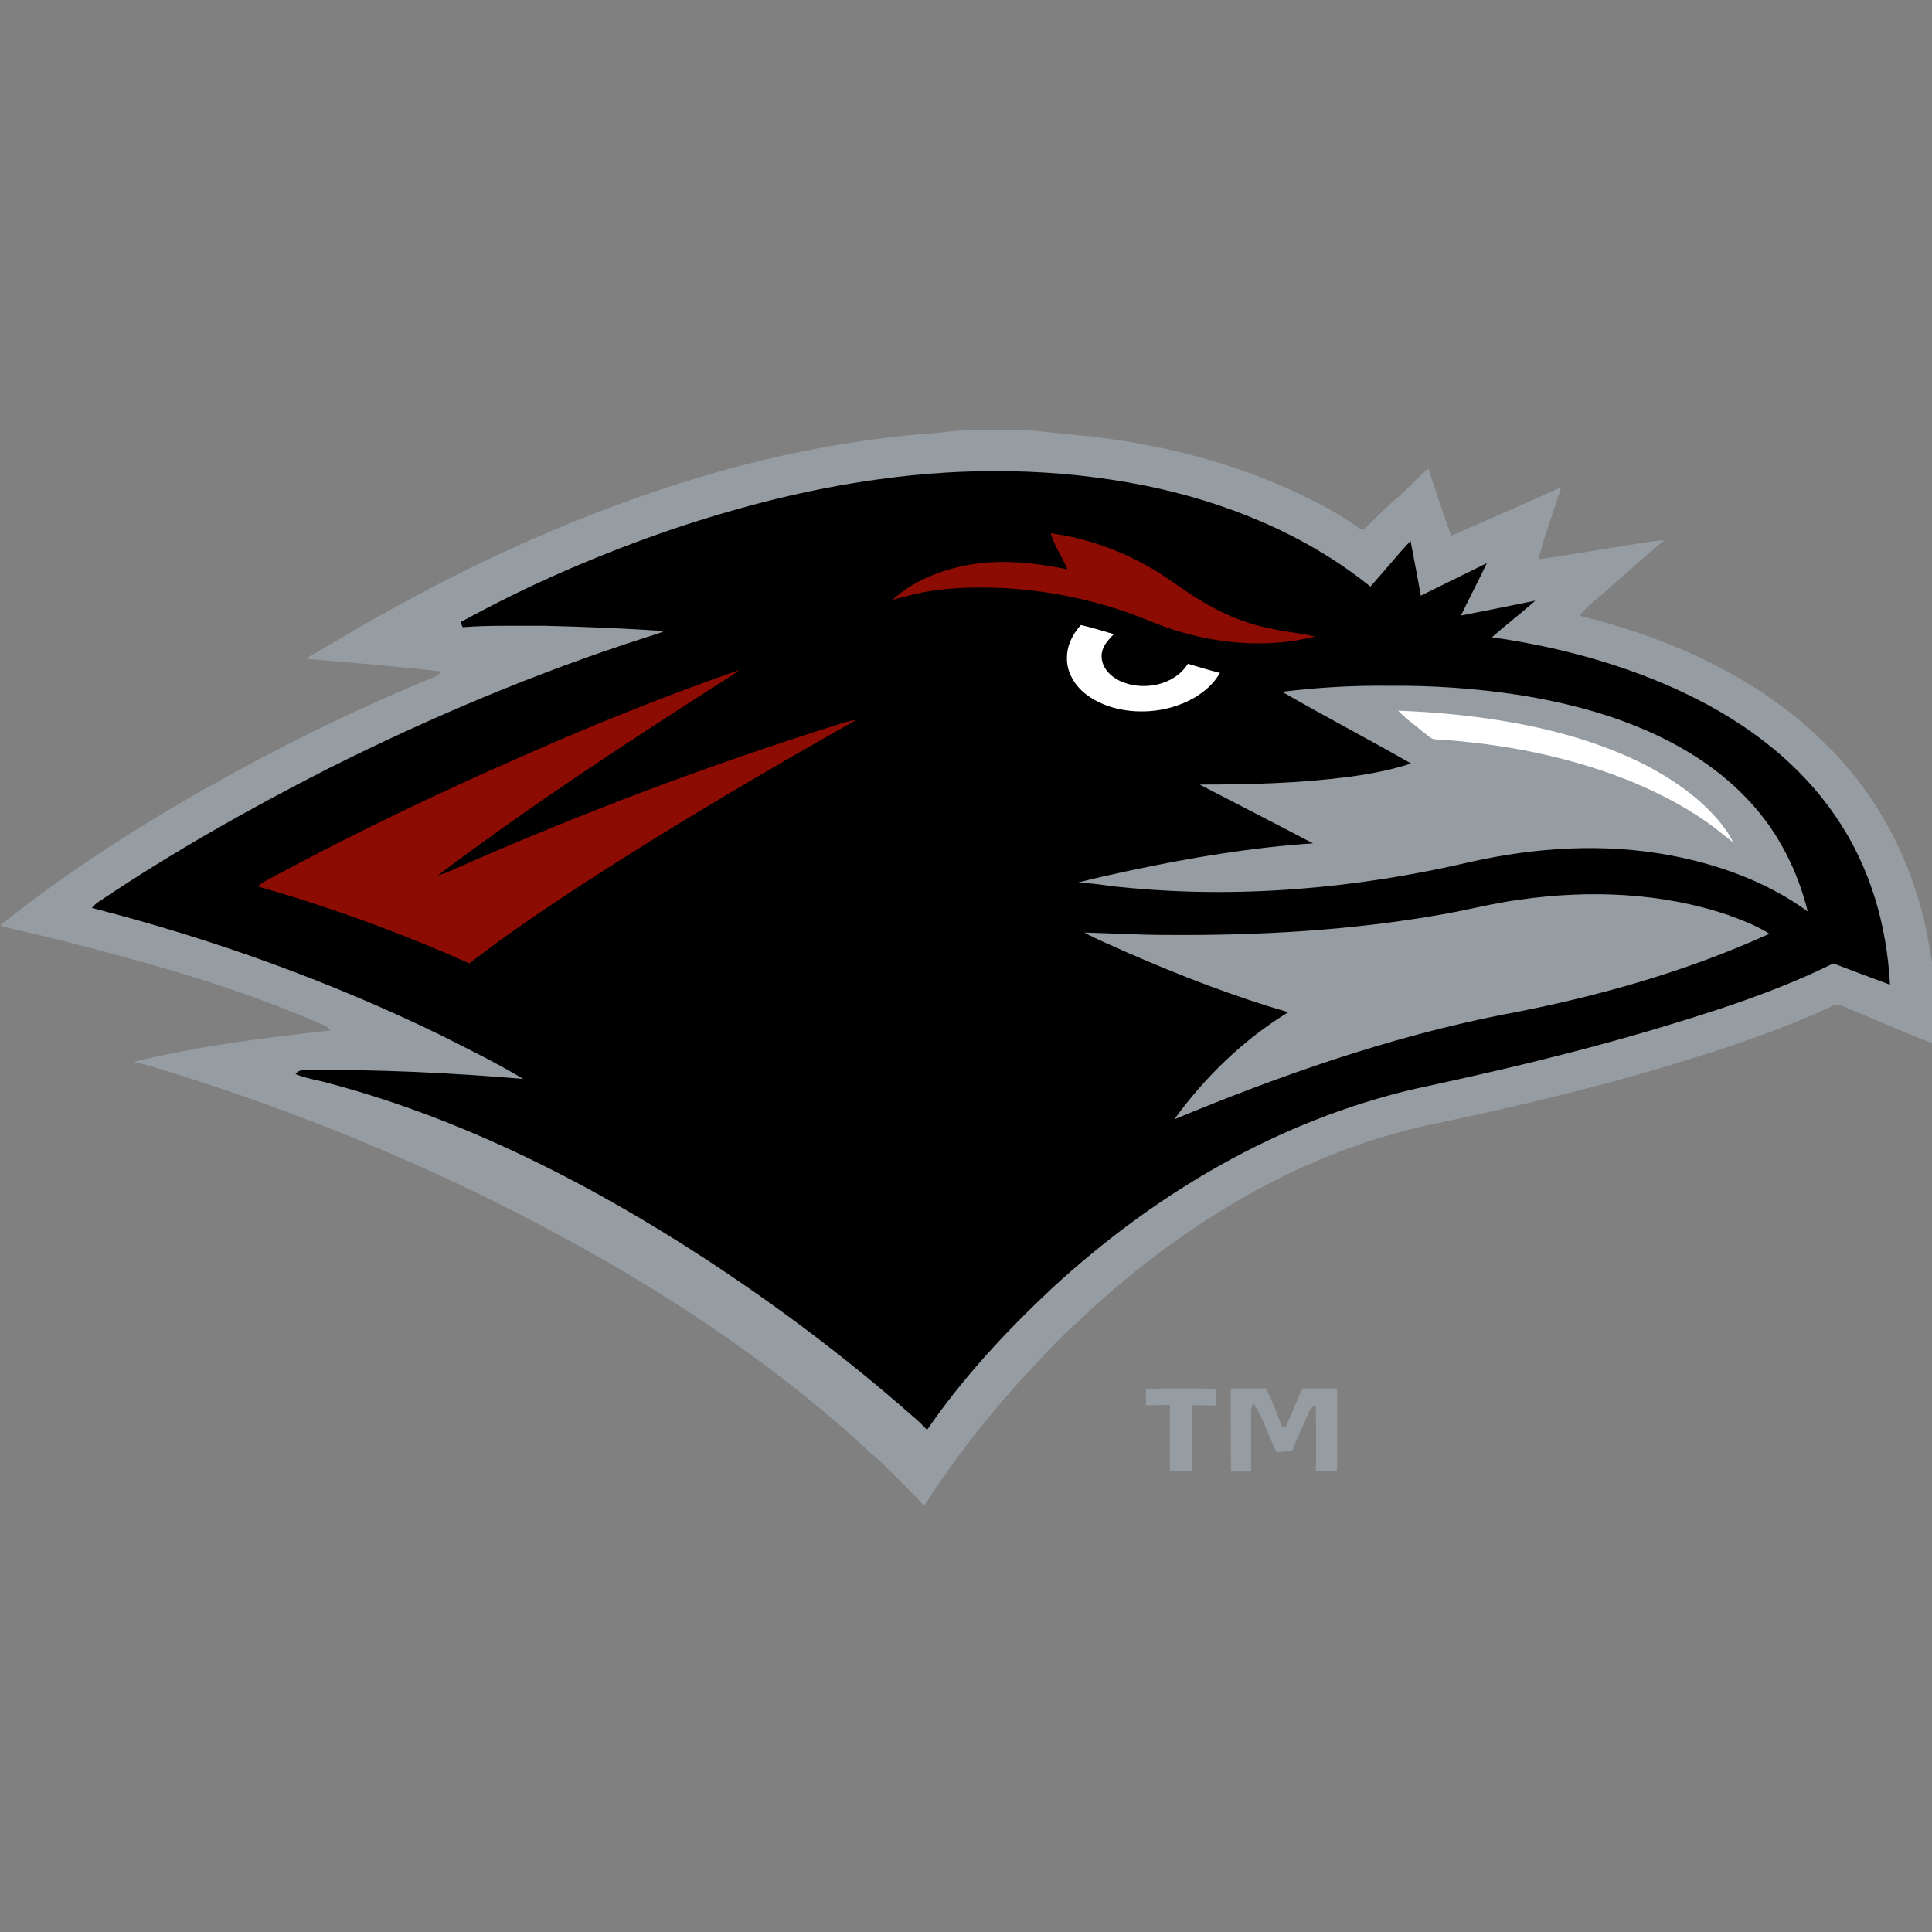 <?xml version="1.0" encoding="UTF-8"?>
<svg width="200px" height="200px" viewBox="0 0 200 200" version="1.1" xmlns="http://www.w3.org/2000/svg" xmlns:xlink="http://www.w3.org/1999/xlink">
    <rect x="0" y="0" width="200" height="200" fill="#808080" stroke="none"/>
    <!-- Generator: Sketch 51.3 (57544) - http://www.bohemiancoding.com/sketch -->
    <title>rosemont</title>
    <desc>Created with Sketch.</desc>
    <defs></defs>
    <g id="rosemont" stroke="none" stroke-width="1" fill="none" fill-rule="evenodd">
        <g id="rosemont_BGL" transform="translate(0, 44)">
            <g id="rosemont" transform="translate(0, 0.556)">
                <g fill-rule="nonzero" id="Shape">
                    <path d="M99.855,0 L106.439,0 L106.637,0 C108.741,0.198 110.944,0.446 113.098,0.644 C121.118,1.584 129.162,3.738 136.366,7.5 C137.801,8.243 139.212,9.06 140.524,10 C140.722,10.149 140.92,10.248 141.118,10.273 C142.257,9.307 143.222,8.169 144.361,7.228 C145.599,6.213 146.638,4.975 147.851,3.936 C148.618,6.263 149.386,8.614 150.227,10.891 C154.039,9.258 157.827,7.574 161.614,5.891 C160.871,8.367 159.881,10.817 159.262,13.342 C162.357,12.921 165.451,12.352 168.545,11.882 C169.807,11.684 171.02,11.411 172.283,11.386 C170.377,12.921 168.57,14.604 166.713,16.189 C165.698,17.204 164.362,18.02 163.545,19.184 C170.228,20.842 176.713,23.342 182.456,27.154 C184.733,28.689 186.961,30.397 188.867,32.352 C193.818,37.13 197.283,43.293 198.991,49.952 C199.561,52.007 199.783,54.135 200.229,56.215 L200.229,63.517 C197.333,62.428 194.511,61.141 191.664,59.977 C190.971,59.754 190.352,59.16 189.635,59.606 C186.491,61.091 183.174,62.329 179.907,63.467 C169.461,67.032 158.569,69.68 147.777,71.933 C138.742,73.913 130.4,77.898 122.801,83.121 C119.014,85.77 115.35,88.666 112.008,91.884 C110.078,93.567 108.295,95.424 106.587,97.354 C105.573,98.345 104.706,99.434 103.766,100.473 C100.82,103.914 98.097,107.503 95.671,111.34 C94.508,110.003 93.196,108.79 91.958,107.528 C90.968,106.513 89.854,105.672 88.864,104.681 C81.463,98.023 73.171,92.156 64.581,87.082 C50.051,78.517 34.457,71.735 18.367,66.66 C16.857,66.215 15.372,65.695 13.837,65.373 C20.496,63.715 27.427,62.873 34.234,62.106 C34.011,61.809 33.788,61.66 33.442,61.537 C24.728,57.7 15.347,55.076 6.139,52.749 C4.109,52.229 2.03,51.809 1.13686838e-13,51.264 C6.485,46.041 13.565,41.486 20.768,37.353 C28.219,33.12 35.892,29.308 43.813,25.991 C44.432,25.694 45.323,25.545 45.694,24.951 C41.016,24.431 36.313,24.035 31.635,23.639 C34.457,22.03 37.204,20.298 40.075,18.763 C46.833,14.976 53.838,11.634 61.041,8.787 C72.626,4.233 84.829,1.064 97.255,0.248 C98.097,0.099 98.963,0.05 99.855,0 Z" fill="#959CA2"></path>
                    <path d="M118.32,5.668 C126.786,7.352 135.103,10.718 141.861,16.164 C143.272,14.604 144.584,12.971 146.019,11.436 C146.391,13.317 146.737,15.223 147.084,17.104 C149.361,15.966 151.638,14.877 153.916,13.738 C153.049,15.57 152.109,17.352 151.242,19.159 C153.817,18.664 156.366,18.144 158.941,17.624 C157.48,18.911 155.921,20.124 154.435,21.412 C160.896,22.327 167.332,24.011 173.297,26.684 C179.907,29.654 185.872,33.887 190.006,39.927 C193.57,45.1 195.328,51.165 195.65,57.378 C193.694,56.66 191.739,55.918 189.783,55.175 C183.694,58.195 177.06,60.274 170.55,62.205 C162.629,64.532 154.609,66.413 146.539,68.146 C132.306,71.438 119.558,78.988 108.865,88.839 C104.137,93.27 99.632,98.122 95.968,103.469 C95.498,102.949 95.003,102.478 94.458,102.033 C87.775,96.142 80.646,90.77 73.22,85.894 C61.314,78.096 48.096,71.339 34.308,67.651 C33.095,67.279 31.783,67.131 30.595,66.636 C30.917,66.141 31.387,66.264 31.882,66.215 C39.333,66.141 46.759,66.512 54.16,67.131 C51.437,65.497 48.566,64.086 45.719,62.65 C34.159,57.007 21.956,52.625 9.505,49.432 C9.753,49.11 10.099,48.863 10.446,48.64 C17.897,43.64 25.793,39.184 33.788,35.1 C44.482,29.729 55.497,25.075 66.908,21.412 C67.527,21.214 68.17,21.04 68.765,20.768 C64.631,20.496 60.497,20.322 56.363,20.223 C53.492,20.248 50.744,20.149 47.898,20.372 C47.823,20.199 47.749,20.025 47.675,19.852 C54.705,15.966 62.155,12.773 69.755,10.174 C76.71,7.847 83.765,6.04 91.042,5.05 C100.176,3.787 109.36,3.911 118.32,5.668 Z" fill="#000000"></path>
                    <path d="M108.766,10.644 C112.776,11.188 116.662,12.649 120.078,14.802 C121.786,15.916 123.395,17.154 125.177,18.119 C127.281,19.332 129.558,20.149 131.935,20.595 C133.321,20.892 134.732,20.991 136.118,21.337 C131.638,22.501 126.662,22.154 122.256,20.867 C120.251,20.322 118.395,19.407 116.414,18.738 C112.33,17.352 108.048,16.535 103.741,16.312 C100.671,16.189 97.701,16.263 94.706,16.931 C93.914,17.129 93.146,17.352 92.379,17.55 C94.483,15.619 97.132,14.555 99.904,13.986 C103.469,13.292 106.984,13.664 110.498,14.382 C109.979,13.094 109.137,11.956 108.766,10.644 Z" fill="#8C0C03"></path>
                    <path d="M111.885,20.149 C113.048,20.397 114.162,20.768 115.301,21.09 C114.682,21.758 114.112,22.303 114.038,23.243 C113.989,24.481 114.855,25.397 115.895,25.917 C118.246,27.031 121.538,26.436 122.974,24.159 C124.063,24.481 125.177,24.828 126.291,25.1 C125.053,27.278 122.454,28.54 120.053,28.937 C117.528,29.357 114.583,28.937 112.503,27.377 C111.315,26.511 110.399,25.05 110.449,23.54 C110.449,22.228 111.043,21.09 111.885,20.149 Z" fill="#FFFFFF"></path>
                    <path d="M76.537,24.803 C75.794,25.397 74.953,25.867 74.161,26.387 C64.358,32.65 54.606,39.061 45.323,46.066 C46.264,45.818 47.081,45.373 47.972,45.001 C60.596,39.457 73.517,34.605 86.661,30.471 C87.305,30.248 87.948,30.05 88.641,29.976 C79.062,35.372 69.557,40.967 60.324,46.957 C56.314,49.581 52.378,52.229 48.591,55.175 C41.486,52.007 34.135,49.333 26.684,47.204 C27.328,46.635 28.095,46.338 28.838,45.917 C36.783,41.66 44.927,37.749 53.195,34.11 C60.819,30.719 68.616,27.55 76.537,24.803 Z" fill="#8C0C03"></path>
                    <path d="M143.816,26.436 C148.272,26.387 152.752,26.709 157.183,27.377 C162.183,28.169 167.208,29.481 171.787,31.684 C175.278,33.367 178.52,35.57 181.144,38.442 C184.115,41.635 186.095,45.595 187.135,49.804 C183.025,46.784 177.976,44.952 173.025,44.011 C166.094,42.699 159.04,43.145 152.183,44.68 C140.45,47.427 128.098,48.516 116.093,47.279 C114.434,47.155 112.949,46.759 111.315,46.883 C113.147,46.388 115.004,45.992 116.835,45.595 C123.098,44.259 129.509,43.17 135.92,42.749 C132.009,40.694 128.098,38.689 124.187,36.66 C129.385,36.66 134.46,36.536 139.608,35.867 C141.811,35.57 143.965,35.174 146.069,34.481 C141.663,31.956 137.133,29.605 132.727,27.055 C136.39,26.61 140.103,26.387 143.816,26.436 Z" fill="#959CA2"></path>
                    <path d="M144.732,29.011 C148.668,29.159 152.579,29.531 156.465,30.224 C161.193,31.065 165.871,32.402 170.179,34.556 C172.481,35.744 174.758,37.204 176.614,39.011 C177.704,40.075 178.743,41.264 179.411,42.625 C178.768,42.18 178.199,41.684 177.605,41.214 C175.03,39.259 172.184,37.749 169.213,36.486 C162.678,33.788 155.599,32.402 148.569,31.981 C148.123,31.956 147.752,31.536 147.406,31.288 C146.514,30.521 145.549,29.877 144.732,29.011 Z" fill="#FFFFFF"></path>
                    <path d="M178.842,50.15 C180.327,50.695 181.837,51.264 183.174,52.106 C174.362,56.116 164.832,58.764 155.327,60.522 C143.618,62.873 132.554,66.759 121.563,71.314 C124.732,66.933 128.742,63.047 133.37,60.225 C127.677,58.591 122.132,56.413 116.712,54.061 C115.226,53.368 113.692,52.774 112.256,51.982 C115.103,52.056 117.924,52.229 120.771,52.229 C130.326,52.304 140.029,51.759 149.435,50.076 C152.109,49.605 154.708,48.912 157.406,48.566 C164.51,47.551 172.035,47.848 178.842,50.15 Z" fill="#959CA2"></path>
                    <path d="M118.618,99.211 C121.043,99.161 123.494,99.161 125.92,99.211 C125.92,99.78 125.895,100.35 125.92,100.944 C125.078,100.919 124.261,100.919 123.42,100.919 C123.444,103.196 123.395,105.474 123.444,107.726 C122.652,107.776 121.885,107.776 121.093,107.701 C121.142,105.449 121.093,103.172 121.118,100.894 C120.276,100.894 119.459,100.894 118.618,100.919 C118.642,100.374 118.642,99.78 118.618,99.211 Z" fill="#959CA2"></path>
                    <path d="M127.405,99.186 C128.618,99.186 129.806,99.186 131.019,99.161 C131.737,100.424 132.158,101.86 132.752,103.172 L133.098,103.147 C133.717,101.835 134.212,100.473 134.856,99.161 C136.044,99.186 137.232,99.161 138.42,99.186 C138.42,102.033 138.42,104.879 138.42,107.751 C137.678,107.776 136.96,107.776 136.217,107.751 C136.267,105.474 136.242,103.196 136.217,100.944 C135.772,101.117 135.673,101.216 135.499,101.637 C134.93,102.973 134.286,104.285 133.767,105.622 C133.247,105.696 132.727,105.746 132.207,105.771 L132.083,105.647 C131.291,104.013 130.722,102.181 129.732,100.671 C129.583,101.018 129.509,101.389 129.509,101.761 C129.509,103.766 129.509,105.771 129.509,107.776 C128.816,107.776 128.123,107.776 127.43,107.776 C127.405,104.904 127.405,102.033 127.405,99.186 Z" fill="#959CA2"></path>
                </g>
            </g>
        </g>
    </g>
</svg>